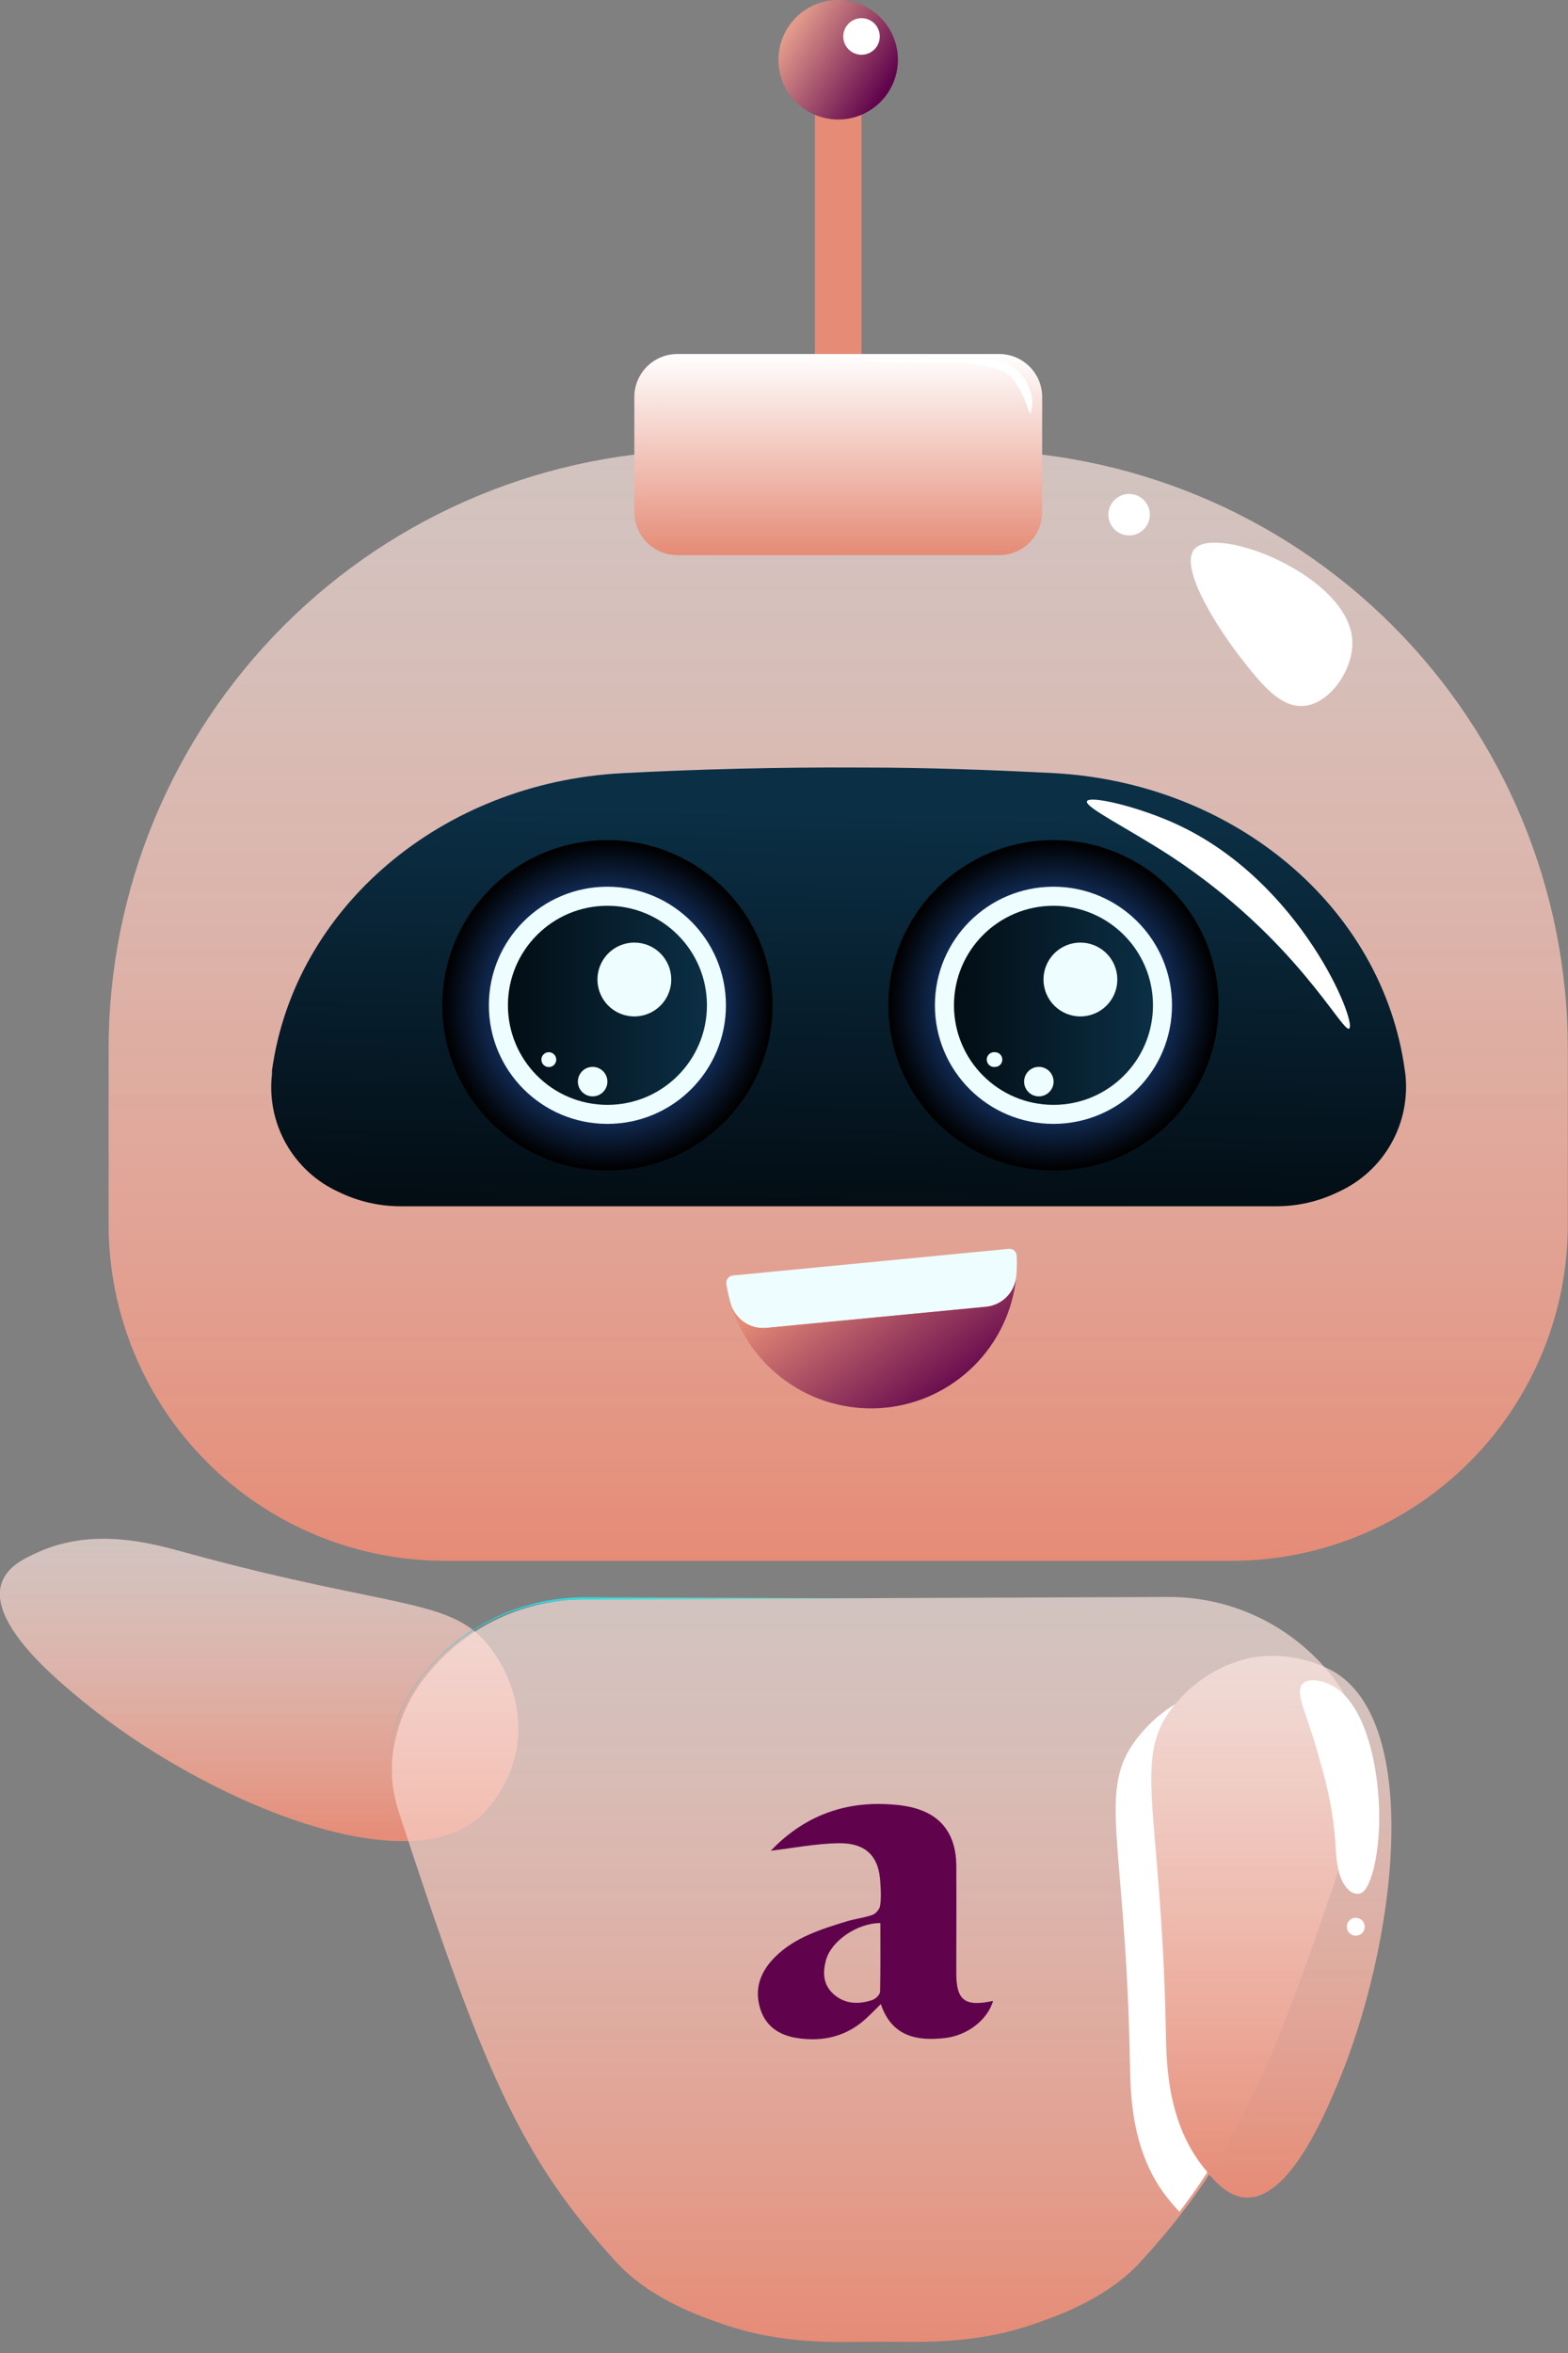 <svg width="60" height="90" viewBox="0 0 60 90" fill="none" xmlns="http://www.w3.org/2000/svg">
<rect x="0" y="0" width="60" height="90" fill="#808080" stroke="none"/>
<path d="M32.965 3.064H31.182V14.768H32.965V3.064Z" fill="#E58B76"/>
<path d="M34.359 2.286C34.359 2.738 34.225 3.18 33.974 3.556C33.723 3.932 33.366 4.225 32.948 4.398C32.53 4.571 32.071 4.616 31.627 4.528C31.184 4.44 30.776 4.222 30.457 3.903C30.137 3.583 29.919 3.175 29.831 2.732C29.743 2.289 29.788 1.829 29.961 1.411C30.134 0.993 30.427 0.636 30.803 0.385C31.179 0.134 31.621 0 32.073 0C32.679 0 33.261 0.241 33.69 0.67C34.118 1.098 34.359 1.68 34.359 2.286Z" fill="url(#paint0_linear_4177_1675)"/>
<path d="M7.098 59.384C15.471 61.681 17.455 61.036 18.947 63.282C19.602 64.244 19.91 65.399 19.821 66.559C19.695 67.633 19.214 68.634 18.456 69.405C15.587 72.183 7.688 68.783 3.167 65.066C2.181 64.258 -0.473 62.081 0.066 60.538C0.284 59.904 0.965 59.591 1.449 59.373C3.6 58.397 5.835 59.038 7.098 59.384Z" fill="url(#paint1_linear_4177_1675)"/>
<path d="M27.057 17.219H37.089C43.164 17.219 48.99 19.632 53.285 23.927C57.58 28.223 59.993 34.048 59.993 40.123V46.81C59.996 48.502 59.665 50.178 59.019 51.741C58.373 53.305 57.425 54.726 56.23 55.923C55.034 57.121 53.615 58.071 52.052 58.718C50.489 59.367 48.813 59.7 47.122 59.7H17.028C13.614 59.7 10.34 58.344 7.926 55.93C5.512 53.516 4.156 50.242 4.156 46.828V40.123C4.156 34.049 6.569 28.224 10.864 23.928C15.158 19.633 20.983 17.22 27.057 17.219Z" fill="url(#paint2_linear_4177_1675)"/>
<path d="M51.212 45.59C50.471 45.953 49.656 46.141 48.831 46.139H15.341C14.515 46.141 13.699 45.953 12.957 45.59C12.109 45.204 11.405 44.559 10.947 43.748C10.489 42.937 10.3 42.001 10.409 41.076V40.941C11.268 34.716 16.903 29.93 23.816 29.573C26.728 29.42 29.807 29.34 33.007 29.358C35.515 29.358 37.94 29.449 40.288 29.569C47.226 29.933 52.904 34.691 53.756 40.941L53.775 41.076C53.88 42.003 53.689 42.939 53.229 43.75C52.768 44.562 52.062 45.206 51.212 45.59Z" fill="url(#paint3_linear_4177_1675)"/>
<path style="mix-blend-mode:screen" d="M23.243 44.772C26.733 44.772 29.563 41.942 29.563 38.452C29.563 34.962 26.733 32.133 23.243 32.133C19.753 32.133 16.924 34.962 16.924 38.452C16.924 41.942 19.753 44.772 23.243 44.772Z" fill="url(#paint4_radial_4177_1675)"/>
<path d="M23.243 42.987C25.748 42.987 27.778 40.957 27.778 38.452C27.778 35.947 25.748 33.916 23.243 33.916C20.738 33.916 18.707 35.947 18.707 38.452C18.707 40.957 20.738 42.987 23.243 42.987Z" fill="#EEFDFF"/>
<path d="M38.234 13.541H25.919C25.01 13.541 24.273 14.278 24.273 15.186V19.587C24.273 20.496 25.01 21.233 25.919 21.233H38.234C39.142 21.233 39.879 20.496 39.879 19.587V15.186C39.879 14.278 39.142 13.541 38.234 13.541Z" fill="url(#paint5_linear_4177_1675)"/>
<path d="M23.243 42.26C25.346 42.26 27.051 40.555 27.051 38.452C27.051 36.349 25.346 34.645 23.243 34.645C21.14 34.645 19.436 36.349 19.436 38.452C19.436 40.555 21.14 42.26 23.243 42.26Z" fill="url(#paint6_linear_4177_1675)"/>
<path d="M25.686 37.465C25.686 37.745 25.603 38.018 25.448 38.25C25.293 38.482 25.072 38.663 24.814 38.77C24.556 38.877 24.272 38.905 23.998 38.85C23.724 38.796 23.473 38.661 23.275 38.464C23.078 38.266 22.943 38.015 22.889 37.741C22.834 37.467 22.862 37.183 22.969 36.925C23.076 36.667 23.257 36.446 23.489 36.291C23.721 36.136 23.994 36.053 24.274 36.053C24.648 36.053 25.008 36.202 25.273 36.466C25.537 36.731 25.686 37.09 25.686 37.465Z" fill="#EEFDFF"/>
<path d="M22.677 41.935C22.989 41.935 23.242 41.682 23.242 41.371C23.242 41.059 22.989 40.807 22.677 40.807C22.366 40.807 22.113 41.059 22.113 41.371C22.113 41.682 22.366 41.935 22.677 41.935Z" fill="#EEFDFF"/>
<path d="M21.285 40.526C21.285 40.583 21.269 40.638 21.238 40.685C21.207 40.733 21.163 40.77 21.111 40.792C21.059 40.814 21.002 40.819 20.946 40.809C20.891 40.798 20.84 40.771 20.8 40.731C20.76 40.691 20.733 40.64 20.722 40.584C20.711 40.529 20.717 40.472 20.739 40.42C20.761 40.368 20.798 40.323 20.845 40.292C20.892 40.261 20.948 40.245 21.004 40.246C21.078 40.247 21.149 40.277 21.201 40.329C21.254 40.382 21.284 40.452 21.285 40.526Z" fill="#EEFDFF"/>
<path style="mix-blend-mode:screen" d="M40.312 44.772C43.802 44.772 46.631 41.942 46.631 38.452C46.631 34.962 43.802 32.133 40.312 32.133C36.822 32.133 33.992 34.962 33.992 38.452C33.992 41.942 36.822 44.772 40.312 44.772Z" fill="url(#paint7_radial_4177_1675)"/>
<path d="M40.311 42.987C42.816 42.987 44.847 40.957 44.847 38.452C44.847 35.947 42.816 33.916 40.311 33.916C37.806 33.916 35.775 35.947 35.775 38.452C35.775 40.957 37.806 42.987 40.311 42.987Z" fill="#EEFDFF"/>
<path d="M40.312 42.26C42.414 42.26 44.119 40.555 44.119 38.452C44.119 36.349 42.414 34.645 40.312 34.645C38.209 34.645 36.504 36.349 36.504 38.452C36.504 40.555 38.209 42.26 40.312 42.26Z" fill="url(#paint8_linear_4177_1675)"/>
<path d="M42.755 37.465C42.755 37.745 42.672 38.018 42.517 38.25C42.361 38.482 42.141 38.663 41.883 38.77C41.624 38.877 41.34 38.905 41.066 38.85C40.793 38.796 40.541 38.661 40.343 38.464C40.146 38.266 40.011 38.015 39.957 37.741C39.902 37.467 39.93 37.183 40.037 36.925C40.144 36.667 40.325 36.446 40.557 36.291C40.79 36.136 41.063 36.053 41.342 36.053C41.717 36.053 42.076 36.202 42.341 36.466C42.606 36.731 42.755 37.09 42.755 37.465Z" fill="#EEFDFF"/>
<path d="M39.752 41.935C40.063 41.935 40.316 41.682 40.316 41.371C40.316 41.059 40.063 40.807 39.752 40.807C39.44 40.807 39.188 41.059 39.188 41.371C39.188 41.682 39.44 41.935 39.752 41.935Z" fill="#EEFDFF"/>
<path d="M38.354 40.526C38.355 40.563 38.348 40.6 38.334 40.635C38.32 40.669 38.299 40.7 38.273 40.727C38.247 40.753 38.216 40.774 38.182 40.788C38.148 40.803 38.111 40.81 38.074 40.81C38.034 40.815 37.994 40.811 37.956 40.799C37.918 40.787 37.883 40.767 37.853 40.74C37.823 40.713 37.799 40.681 37.783 40.644C37.766 40.608 37.758 40.568 37.758 40.528C37.758 40.488 37.766 40.449 37.783 40.412C37.799 40.376 37.823 40.343 37.853 40.316C37.883 40.29 37.918 40.27 37.956 40.258C37.994 40.245 38.034 40.241 38.074 40.246C38.148 40.246 38.219 40.276 38.272 40.328C38.325 40.381 38.354 40.452 38.354 40.526Z" fill="#EEFDFF"/>
<path d="M33.665 1.394C33.665 1.532 33.624 1.668 33.548 1.783C33.471 1.897 33.362 1.987 33.234 2.04C33.106 2.093 32.966 2.107 32.83 2.08C32.695 2.053 32.57 1.986 32.472 1.888C32.374 1.791 32.308 1.666 32.281 1.531C32.254 1.395 32.268 1.254 32.321 1.127C32.374 0.999 32.463 0.89 32.578 0.813C32.693 0.736 32.828 0.695 32.967 0.695C33.152 0.695 33.33 0.769 33.461 0.9C33.592 1.031 33.665 1.209 33.665 1.394Z" fill="white"/>
<path d="M51.749 24.547C51.778 25.613 50.908 26.887 49.928 26.997C48.993 27.098 48.247 26.145 47.475 25.158C46.703 24.172 45.058 21.696 45.717 20.99C46.572 20.058 51.676 22.042 51.749 24.547Z" fill="white"/>
<path d="M43.206 20.48C43.644 20.48 43.999 20.124 43.999 19.686C43.999 19.248 43.644 18.893 43.206 18.893C42.767 18.893 42.412 19.248 42.412 19.686C42.412 20.124 42.767 20.48 43.206 20.48Z" fill="white"/>
<path d="M51.626 39.343C51.372 39.521 49.595 35.903 44.827 32.765C43.152 31.673 41.496 30.875 41.594 30.646C41.692 30.417 43.556 30.846 45.049 31.538C49.806 33.744 51.94 39.128 51.626 39.343Z" fill="white"/>
<path d="M39.426 15.817C39.368 15.817 39.331 15.493 39.062 14.976C38.977 14.823 38.883 14.675 38.782 14.532C38.305 13.873 36.681 13.888 36.554 13.888C34.024 13.91 32.4 13.75 32.4 13.764C32.4 13.779 33.587 13.764 34.457 13.735C36.907 13.684 38.367 13.553 38.993 14.212C39.16 14.395 39.291 14.607 39.382 14.838C39.52 15.147 39.536 15.497 39.426 15.817Z" fill="white"/>
<path d="M38.885 48.852C38.85 49.146 38.714 49.42 38.501 49.626C38.287 49.833 38.009 49.959 37.713 49.984L29.341 50.792C29.046 50.823 28.75 50.752 28.501 50.591C28.253 50.43 28.067 50.189 27.976 49.907C27.896 49.645 27.836 49.377 27.794 49.106C27.788 49.068 27.791 49.03 27.801 48.993C27.811 48.956 27.828 48.922 27.852 48.892C27.875 48.861 27.904 48.837 27.937 48.819C27.97 48.8 28.007 48.789 28.045 48.786L38.601 47.767C38.639 47.764 38.676 47.768 38.712 47.779C38.747 47.79 38.78 47.808 38.809 47.832C38.865 47.883 38.899 47.953 38.904 48.029C38.918 48.303 38.911 48.578 38.885 48.852Z" fill="#EEFDFF"/>
<path d="M38.885 48.855C38.754 50.13 38.188 51.321 37.283 52.228C36.378 53.135 35.189 53.704 33.915 53.839C32.641 53.973 31.359 53.666 30.284 52.968C29.209 52.27 28.407 51.225 28.012 50.006C28.12 50.262 28.308 50.477 28.548 50.618C28.788 50.759 29.067 50.819 29.344 50.788L37.717 49.984C38.011 49.958 38.288 49.832 38.5 49.626C38.713 49.421 38.849 49.149 38.885 48.855Z" fill="url(#paint9_linear_4177_1675)"/>
<path d="M52.218 67.653C52.218 67.73 52.218 67.803 52.218 67.876C52.198 68.371 52.107 68.862 51.948 69.332C49.644 76.368 48.264 80.081 46.328 83.084C45.993 83.601 45.64 84.1 45.265 84.588C44.77 85.239 44.227 85.876 43.627 86.532C42.287 87.988 40.263 88.643 39.622 88.872C37.238 89.713 35.134 89.56 33.733 89.571H33.489C32.084 89.571 29.98 89.713 27.595 88.872C26.944 88.643 24.92 87.984 23.591 86.532C19.914 82.528 18.495 79.2 15.269 69.332C15.119 68.886 15.028 68.422 15 67.952C15 67.763 15 67.588 15 67.38C15.098 66.131 15.587 64.944 16.398 63.988C17.129 63.1 18.049 62.386 19.092 61.9C20.134 61.413 21.272 61.165 22.422 61.174L33.62 61.127L44.613 61.083C45.789 61.065 46.955 61.309 48.025 61.797C49.095 62.285 50.044 63.005 50.801 63.904C51.496 64.715 51.967 65.694 52.167 66.743C52.188 66.882 52.21 67.027 52.225 67.166C52.239 67.304 52.218 67.493 52.218 67.653Z" fill="url(#paint10_linear_4177_1675)"/>
<path d="M29.493 70.789C30.661 69.571 32.105 68.936 33.87 69.005C34.294 69.023 34.735 69.066 35.13 69.197C36.096 69.51 36.584 70.258 36.593 71.337C36.602 72.712 36.593 74.096 36.593 75.471C36.593 76.515 36.924 76.767 38 76.532C37.798 77.237 37.044 77.846 36.179 77.951C35.075 78.081 34.119 77.89 33.705 76.654C33.512 76.854 33.365 76.993 33.218 77.133C32.463 77.872 31.535 78.116 30.486 77.951C29.769 77.837 29.272 77.463 29.079 76.793C28.858 76.036 29.116 75.384 29.667 74.844C30.412 74.104 31.415 73.791 32.408 73.487C32.73 73.391 33.07 73.356 33.383 73.243C33.512 73.199 33.659 73.025 33.677 72.895C33.723 72.608 33.705 72.312 33.687 72.025C33.641 70.998 33.135 70.476 32.05 70.502C31.213 70.519 30.366 70.685 29.493 70.789ZM33.687 73.556C32.794 73.556 31.81 74.244 31.608 74.966C31.479 75.436 31.488 75.897 31.884 76.262C32.316 76.654 32.84 76.68 33.383 76.497C33.512 76.454 33.677 76.288 33.677 76.175C33.696 75.314 33.687 74.444 33.687 73.556Z" fill="#60034C"/>
<path d="M33.465 61.138L22.268 61.186C21.118 61.178 19.981 61.427 18.939 61.913C17.896 62.4 16.976 63.113 16.244 64C15.434 64.958 14.945 66.145 14.846 67.396C14.941 66.109 15.452 64.888 16.302 63.916C17.059 63.016 18.008 62.296 19.078 61.808C20.148 61.32 21.314 61.076 22.49 61.095L33.465 61.138Z" fill="url(#paint11_linear_4177_1675)"/>
<path d="M44.596 77.635C44.432 68.949 43.257 67.231 44.989 65.163C45.725 64.267 46.743 63.648 47.876 63.405C48.942 63.224 50.038 63.402 50.992 63.911C54.468 65.88 53.435 74.416 51.145 79.804C50.646 80.98 49.307 84.132 47.676 84.056C47.006 84.027 46.515 83.463 46.169 83.058C44.636 81.267 44.622 78.945 44.596 77.635Z" fill="url(#paint12_linear_4177_1675)"/>
<path d="M46.194 83.095C45.859 83.612 45.506 84.111 45.131 84.598C45.011 84.475 44.902 84.351 44.807 84.234C43.275 82.44 43.256 80.121 43.235 78.81C43.071 70.125 41.891 68.407 43.628 66.343C44.009 65.883 44.464 65.489 44.975 65.178C43.264 67.238 44.432 68.971 44.611 77.631C44.632 78.941 44.654 81.271 46.179 83.055C46.186 83.067 46.191 83.081 46.194 83.095Z" fill="white"/>
<path d="M51.095 70.401C51.012 69.385 50.819 68.382 50.52 67.408C50.065 65.614 49.49 64.736 49.861 64.391C50.105 64.165 50.589 64.318 50.691 64.351C52.333 64.875 52.843 67.954 52.77 69.884C52.73 71.063 52.438 72.381 52.009 72.432C51.944 72.44 51.879 72.435 51.816 72.417C51.753 72.399 51.695 72.368 51.645 72.326C51.164 71.911 51.132 71.11 51.095 70.401Z" fill="white"/>
<path d="M52.221 73.696C52.221 73.763 52.201 73.83 52.164 73.886C52.126 73.942 52.073 73.986 52.01 74.012C51.948 74.038 51.879 74.044 51.812 74.031C51.746 74.018 51.685 73.986 51.637 73.938C51.59 73.89 51.557 73.829 51.544 73.763C51.531 73.696 51.537 73.627 51.563 73.565C51.589 73.502 51.633 73.449 51.689 73.411C51.745 73.374 51.812 73.353 51.879 73.353C51.924 73.353 51.969 73.362 52.011 73.379C52.053 73.396 52.09 73.421 52.122 73.453C52.154 73.484 52.179 73.522 52.196 73.564C52.213 73.606 52.222 73.651 52.221 73.696Z" fill="white"/>
<defs>
<linearGradient id="paint0_linear_4177_1675" x1="29.934" y1="1.629" x2="33.597" y2="3.93" gradientUnits="userSpaceOnUse">
<stop stop-color="#E29B8B"/>
<stop offset="1" stop-color="#60034C"/>
</linearGradient>
<linearGradient id="paint1_linear_4177_1675" x1="9.947" y1="58.855" x2="9.947" y2="70.422" gradientUnits="userSpaceOnUse">
<stop stop-color="#FFE9E4" stop-opacity="0.64"/>
<stop offset="1" stop-color="#E58B76"/>
</linearGradient>
<linearGradient id="paint2_linear_4177_1675" x1="32.165" y1="17.219" x2="32.164" y2="59.7" gradientUnits="userSpaceOnUse">
<stop stop-color="#FFE9E4" stop-opacity="0.64"/>
<stop offset="1" stop-color="#E58B76"/>
</linearGradient>
<linearGradient id="paint3_linear_4177_1675" x1="31.977" y1="46.088" x2="32.312" y2="31.04" gradientUnits="userSpaceOnUse">
<stop stop-color="#030D14"/>
<stop offset="1" stop-color="#0B2F45"/>
</linearGradient>
<radialGradient id="paint4_radial_4177_1675" cx="0" cy="0" r="1" gradientUnits="userSpaceOnUse" gradientTransform="translate(23.243 38.452) scale(6.254)">
<stop offset="0.13" stop-color="#3280FC"/>
<stop offset="1"/>
</radialGradient>
<linearGradient id="paint5_linear_4177_1675" x1="32.102" y1="13.541" x2="32.101" y2="21.233" gradientUnits="userSpaceOnUse">
<stop stop-color="white"/>
<stop offset="1" stop-color="#E58B76"/>
</linearGradient>
<linearGradient id="paint6_linear_4177_1675" x1="19.436" y1="38.452" x2="27.055" y2="38.452" gradientUnits="userSpaceOnUse">
<stop stop-color="#030D14"/>
<stop offset="1" stop-color="#0B2F45"/>
</linearGradient>
<radialGradient id="paint7_radial_4177_1675" cx="0" cy="0" r="1" gradientUnits="userSpaceOnUse" gradientTransform="translate(40.312 38.452) scale(6.254)">
<stop offset="0.13" stop-color="#3280FC"/>
<stop offset="1"/>
</radialGradient>
<linearGradient id="paint8_linear_4177_1675" x1="36.504" y1="38.452" x2="44.123" y2="38.452" gradientUnits="userSpaceOnUse">
<stop stop-color="#030D14"/>
<stop offset="1" stop-color="#0B2F45"/>
</linearGradient>
<linearGradient id="paint9_linear_4177_1675" x1="28.36" y1="50.642" x2="32.614" y2="56.437" gradientUnits="userSpaceOnUse">
<stop stop-color="#E58B76"/>
<stop offset="1" stop-color="#60034C"/>
</linearGradient>
<linearGradient id="paint10_linear_4177_1675" x1="33.675" y1="61.082" x2="33.675" y2="89.58" gradientUnits="userSpaceOnUse">
<stop stop-color="#FFE9E4" stop-opacity="0.64"/>
<stop offset="1" stop-color="#E58B76"/>
</linearGradient>
<linearGradient id="paint11_linear_4177_1675" x1="20.029" y1="68.186" x2="37.386" y2="47.921" gradientUnits="userSpaceOnUse">
<stop offset="0.04" stop-color="#06CFF1"/>
<stop offset="1" stop-color="#DEFA8E"/>
</linearGradient>
<linearGradient id="paint12_linear_4177_1675" x1="48.664" y1="63.336" x2="48.663" y2="84.057" gradientUnits="userSpaceOnUse">
<stop stop-color="#FFE9E4" stop-opacity="0.64"/>
<stop offset="1" stop-color="#E58B76"/>
</linearGradient>
</defs>
</svg>
